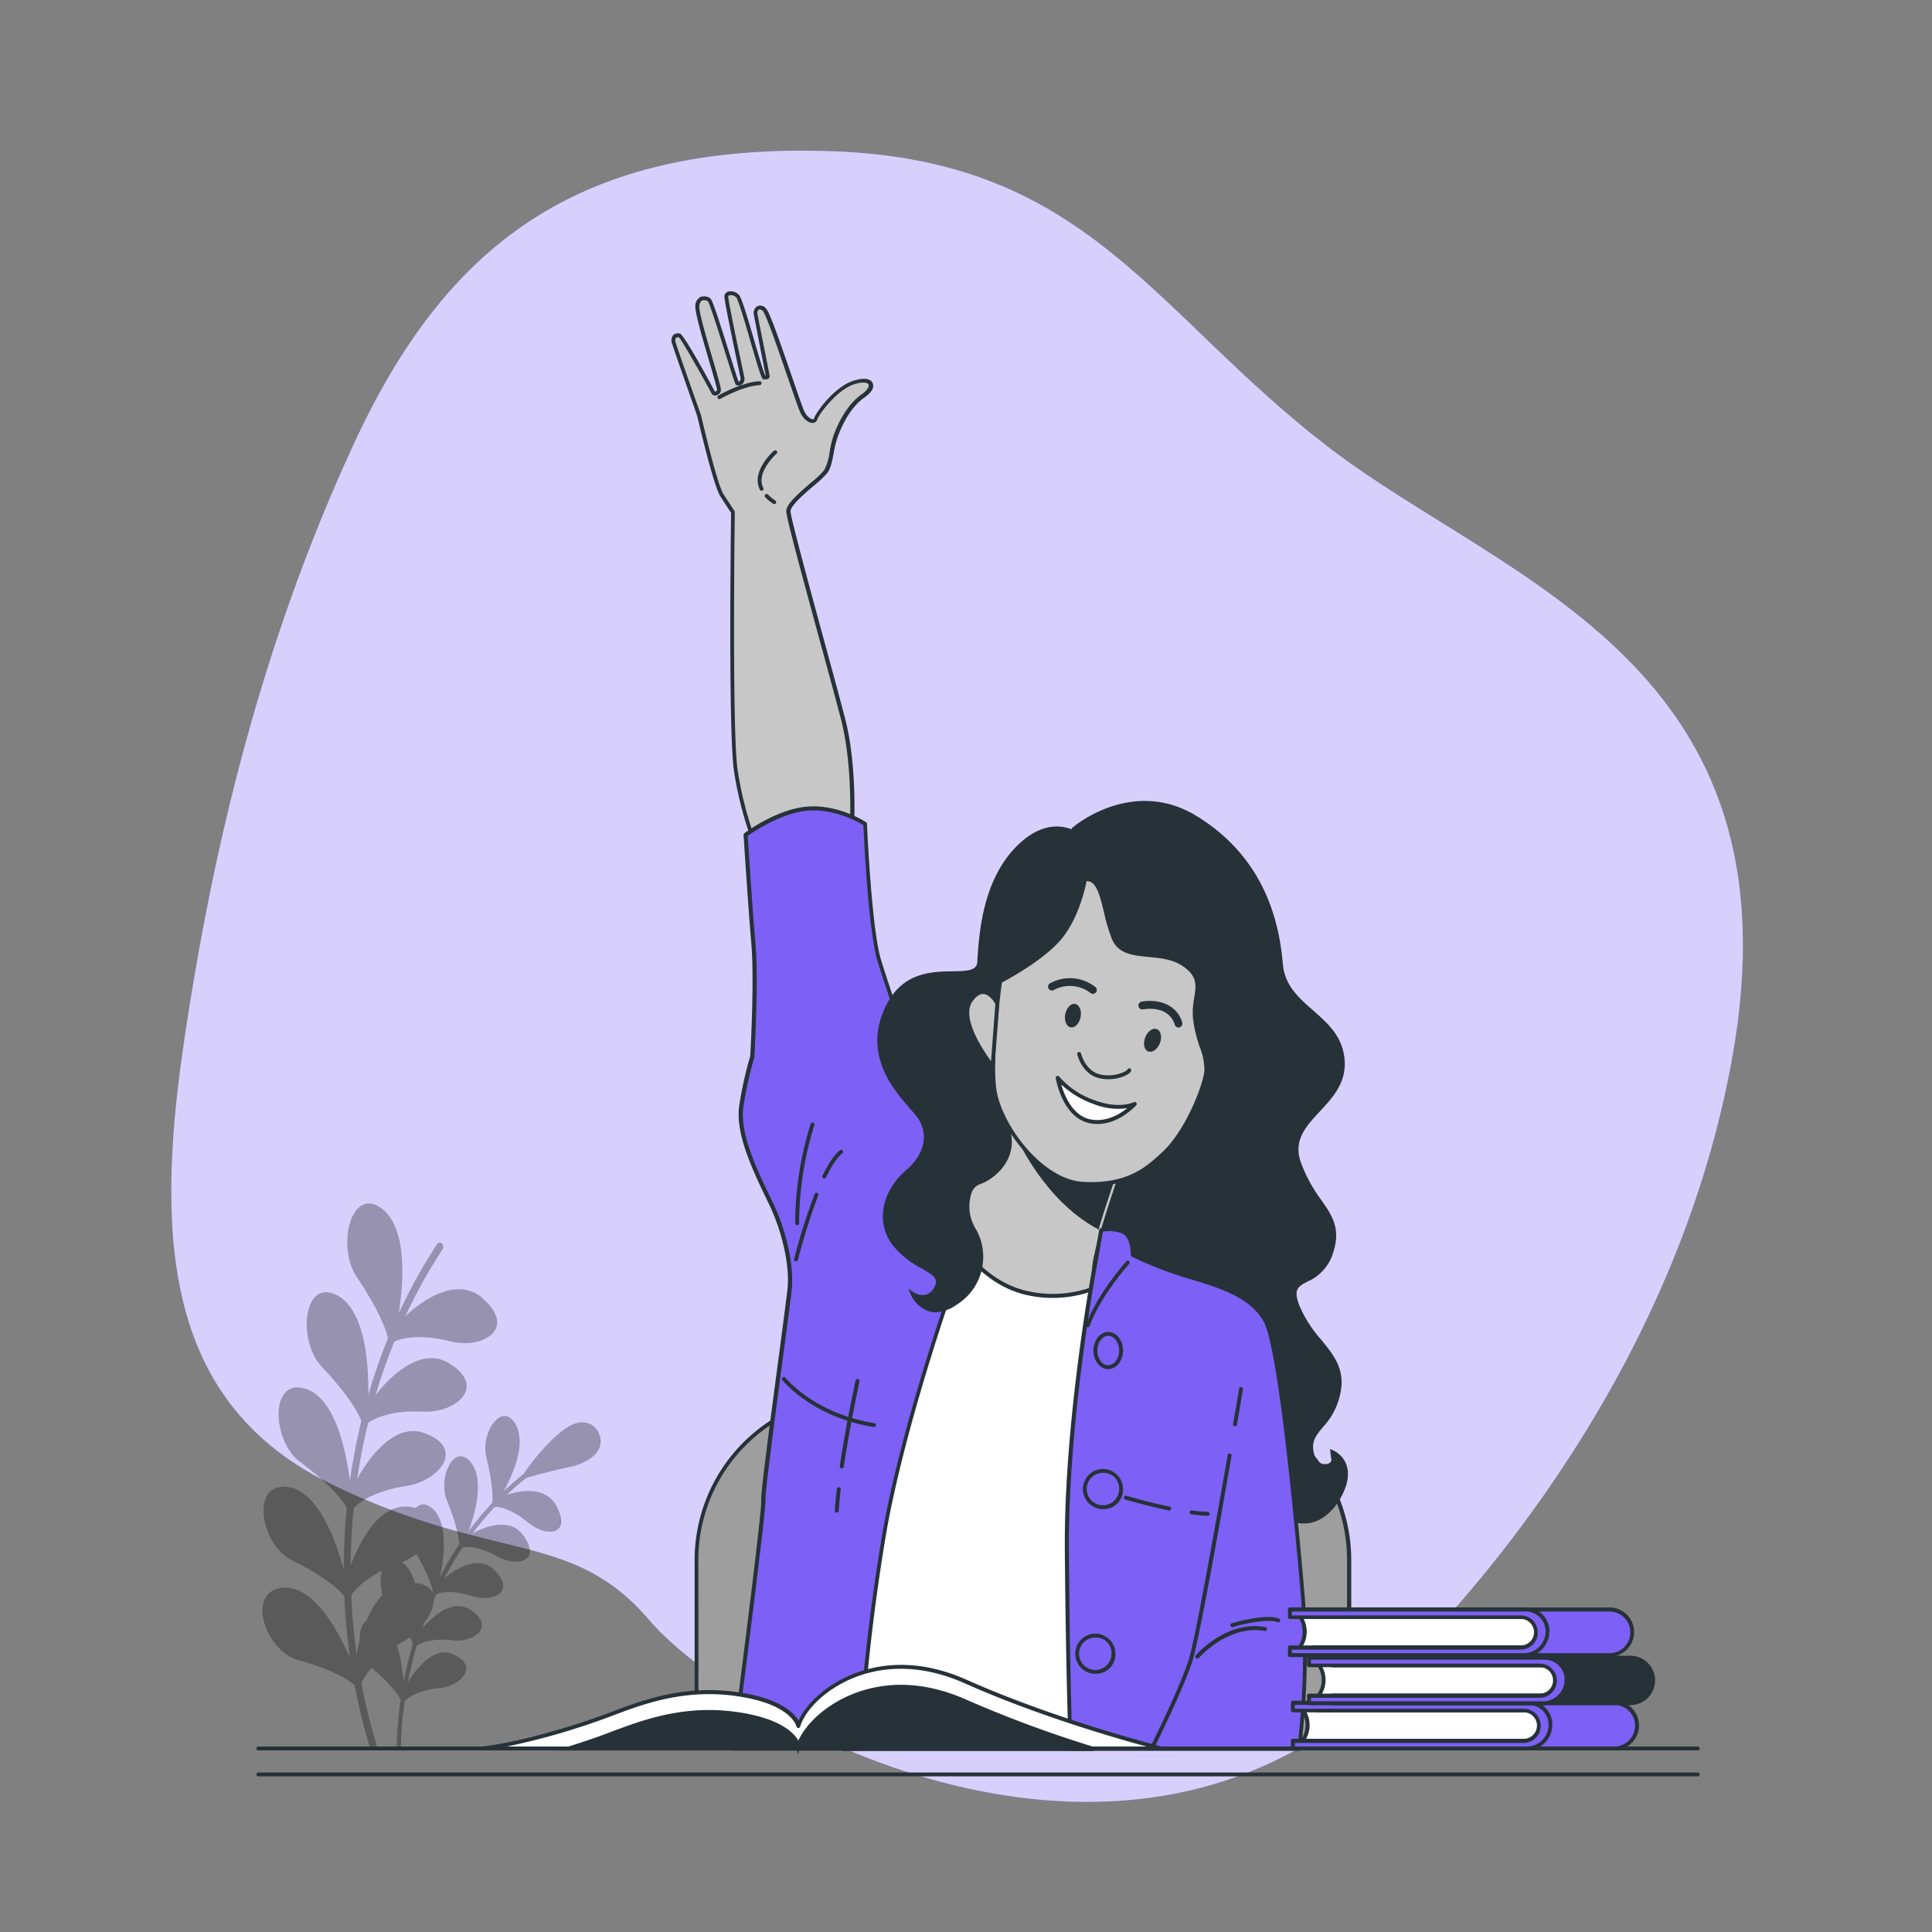 <svg xmlns="http://www.w3.org/2000/svg" viewBox="0 0 500 500"><rect x="0" y="0" width="500" height="500" fill="#808080" stroke="none"/><g id="freepik--background-simple--inject-2"><path d="M349,444s80.18-66.18,99.14-169.36S389.44,150.73,343.89,115.79,281.6,41.52,215.58,39.14s-100.18,24.21-124,75.71-36.62,104.37-44.14,156-3.85,92.82,38.51,113.35,62,11.51,82.16,35.17S280,496.54,349,444Z" style="fill:#7D60F5"></path><path d="M349,444s80.18-66.18,99.14-169.36S389.44,150.73,343.89,115.79,281.6,41.52,215.58,39.14s-100.18,24.21-124,75.71-36.62,104.37-44.14,156-3.85,92.82,38.51,113.35,62,11.51,82.16,35.17S280,496.54,349,444Z" style="fill:#fff;opacity:0.7"></path></g><g id="freepik--Plant--inject-2"><g style="opacity:0.3"><path d="M140.79,378.42a.53.53,0,0,0-.79-.26c-22.27,15-36.57,43.31-37.33,73.79a.87.87,0,0,0,0,.28h1.07a.64.64,0,0,0,0-.24c.75-30,14.82-57.83,36.73-72.62A.77.77,0,0,0,140.79,378.42Z"></path><path d="M117.56,428.25c-6.56-3.36-12.8,8.2-12.59,8.46-.29,1.42-.56,2.85-.79,4.3.85-1.69,4.5-3.75,9.87-4.17C119.36,436.19,123.91,431.17,117.56,428.25Z"></path><path d="M98.25,419.61c-6.54-3-6.53,8.49-1.83,12.21,4.5,3.84,7.27,7.27,7.66,9.17.15-1.47.33-2.92.54-4.37C104.35,436.67,104.35,422.74,98.25,419.61Z"></path><path d="M122.11,416.85c-6-4.6-13.73,5.41-13.56,5.69-.49,1.32-1,2.65-1.38,4,1.07-1.46,5-2.71,10.3-2C122.79,425,128,421,122.11,416.85Z"></path><path d="M104.29,404.47c-6-4.27-7.6,7-3.49,11.56,3.91,4.65,6.15,8.56,6.28,10.48.35-1.39.73-2.77,1.14-4.13C107.94,422.39,109.87,408.79,104.29,404.47Z"></path><path d="M128.17,406.57c-5.27-5.73-14.27,2.56-14.14,2.86-.66,1.19-1.3,2.41-1.91,3.65,1.25-1.21,5.25-1.65,10.41.1C127.71,414.71,133.36,411.83,128.17,406.57Z"></path><path d="M112.35,390.81c-5.34-5.41-8.46,5.35-5,10.67,3.2,5.36,4.88,9.64,4.73,11.54.54-1.29,1.1-2.56,1.69-3.81C113.45,409.18,117.23,396.19,112.35,390.81Z"></path><path d="M135.61,397.62c-4.4-6.69-14.45-.29-14.37,0-.81,1.05-1.61,2.12-2.38,3.21,1.4-.93,5.4-.57,10.24,2.19C134,405.58,140,403.85,135.61,397.62Z"></path><path d="M122.22,378.93c-4.51-6.4-9.12,3.61-6.49,9.54,2.4,5.91,3.45,10.47,3,12.31.71-1.16,1.44-2.3,2.2-3.42C120.7,397.28,126.27,385.21,122.22,378.93Z"></path><path d="M144.27,390.24c-3.4-7.49-14.29-3.13-14.24-2.81-.95.88-1.89,1.78-2.81,2.71,1.51-.65,5.41.49,9.81,4.18C141.49,397.79,147.68,397.25,144.27,390.24Z"></path><path d="M133.72,369.12c-3.54-7.21-9.57,1.79-7.82,8.16,1.53,6.32,1.91,11,1.25,12.77.86-1,1.75-2,2.66-2.94C129.54,387,136.81,376.13,133.72,369.12Z"></path><path d="M135.54,382.22c-.18-.05,6.48-9.62,11.64-12.57,5-3.06,8.1.67,7.87,3.58s-3.74,4.9-6.94,5.78A117.82,117.82,0,0,0,135.54,382.22Z"></path><path d="M135.5,382.68h-.05a.46.46,0,0,1-.3-.41v0a.38.38,0,0,1,.12-.34c1-2,7.31-10.11,11.74-12.64,2.46-1.52,4.86-1.59,6.59-.2a5.06,5.06,0,0,1,1.84,4.23c-.26,4-5.61,5.74-7.24,6.19-3.15.55-11.65,2.78-12.43,3.13A.34.34,0,0,1,135.5,382.68ZM151.23,369a5.87,5.87,0,0,0-3.87,1.07c-4.07,2.32-9,8.74-10.8,11.29.79-.24,2-.56,4-1.07,2.5-.64,5.79-1.44,7.52-1.74,3.07-.85,6.44-2.7,6.62-5.36a4.09,4.09,0,0,0-1.51-3.38A3.73,3.73,0,0,0,151.23,369Z"></path><path d="M97.65,452.23c-13.39-43.27-7-92.56,16.89-128.91a1.21,1.21,0,0,0-.16-1.51.81.81,0,0,0-1.27.18C89,358.72,82.42,408.44,95.73,452.23Z"></path><path d="M105.85,409.62c-11.08-.18-14.27,20.78-13.85,21q.44,3.36,1,6.71c.38-3,4.59-8.54,12.08-12.93C112.38,419.73,116.41,409.33,105.85,409.62Z"></path><path d="M73.87,410.85c-10.87.29-5.14,16.78,3.45,18.8,8.36,2.32,14,5.3,15.54,7.74q-.78-3.31-1.39-6.64C91.1,431,84.17,411,73.87,410.85Z"></path><path d="M106.71,390.07c-10.89-2.37-17,17.43-16.62,17.72q-.06,3.34,0,6.71c.8-2.83,5.74-7.37,13.75-10.15C111.72,401.26,117.16,391.9,106.71,390.07Z"></path><path d="M75,384.89c-10.75-1.88-7.42,15.37.75,19,7.91,3.92,13.07,7.94,14.2,10.6q-.28-3.36-.42-6.72C89.15,408,85.15,387.15,75,384.89Z"></path><path d="M110.29,371.06c-10.4-4.49-19.19,13.74-18.86,14.07q-.53,3.27-.92,6.58c1.2-2.62,6.7-6.07,15-7.19C113.67,383.06,120.34,375,110.29,371.06Z"></path><path d="M79.77,359.63c-10.34-4-9.47,13.64-1.93,18.85,7.25,5.42,11.78,10.38,12.51,13.21q.2-3.35.54-6.66C90.48,385.18,89.44,363.89,79.77,359.63Z"></path><path d="M116.5,353c-9.64-6.49-20.86,9.77-20.58,10.15q-1,3.12-1.83,6.29c1.54-2.33,7.46-4.63,15.78-4.09C118.13,365.54,125.85,358.84,116.5,353Z"></path><path d="M88,335.64c-9.63-6-11.26,11.61-4.56,18.24,6.39,6.79,10.16,12.58,10.49,15.5q.66-3.24,1.46-6.44C95,363,96.94,341.79,88,335.64Z"></path><path d="M125.24,336.3c-8.59-8.34-22,5.59-21.8,6-.94,1.93-1.83,3.88-2.69,5.86,1.85-2,8-3.1,16.15-.93C125,349.08,133.62,343.94,125.24,336.3Z"></path><path d="M99.63,313.46c-8.66-7.84-12.84,9.31-7.16,17.21,5.33,8,8.23,14.47,8.14,17.42Q101.72,345,103,342C102.51,342,107.53,321.33,99.63,313.46Z"></path></g></g><g id="freepik--Seat--inject-2"><path d="M222.73,361.26h83.93a42.46,42.46,0,0,1,42.46,42.46v48.77a0,0,0,0,1,0,0H180.27a0,0,0,0,1,0,0V403.72A42.46,42.46,0,0,1,222.73,361.26Z" style="fill:#9e9e9e"></path><path d="M349.12,453H180.27a.51.51,0,0,1-.5-.5V403.72a43,43,0,0,1,43-43h83.93a43,43,0,0,1,43,43v48.77A.5.5,0,0,1,349.12,453Zm-168.35-1H348.62V403.72a42,42,0,0,0-42-42H222.73a42,42,0,0,0-42,42Z" style="fill:#263238"></path></g><g id="freepik--Character--inject-2"><path d="M277.82,214.64s15-13.3,31.78-3,20.94,25.87,21.92,37.69,15.28,13.31,16,25.13-15.28,15-11.34,26.36,11.58,13.31,8.38,23.16-12.32,5.17-8.62,14.29,12.07,12.32,10.59,21.43-7.88,9.86-7.14,15.52,5.91,4.44,5.66,2.46l-.24-2s6.65,2.71,1.72,11.58-14,8.38-17-.24-2-32.52-11.82-39.17-30.3-9.12-36.46-18.23,3-27.35,3-27.35,9.12-35.72,5.42-46.56-11.33-24.64-12.32-30.55A25,25,0,0,1,277.82,214.64Z" style="fill:#263238"></path><path d="M337.53,394.27l-.7,0c-3.46-.31-6.36-2.92-7.75-7-.94-2.74-1.47-6.85-2.09-11.62-1.31-10.18-2.95-22.85-9.54-27.3-3.93-2.65-9.49-4.6-15.37-6.67-8.59-3-17.46-6.12-21.23-11.69-6.15-9.11,2.27-26.53,2.9-27.8.39-1.54,9-35.84,5.42-46.23-1.68-4.93-4.14-10.38-6.51-15.64-2.84-6.28-5.28-11.71-5.83-15a25.32,25.32,0,0,1,.51-10.82l0-.13.11-.1c.15-.13,15.5-13.43,32.37-3,13.28,8.2,20.74,21,22.16,38.07.47,5.69,4.07,8.84,7.88,12.18s7.75,6.81,8.14,13c.36,5.82-3.11,9.55-6.46,13.15-3.54,3.81-6.88,7.4-4.9,13.08a38.27,38.27,0,0,0,5.29,9.78c2.87,4.13,5.13,7.39,3.08,13.69a11.82,11.82,0,0,1-6.61,7.44c-2.48,1.3-3.84,2-2,6.51a32.88,32.88,0,0,0,5.57,8.6c3.08,3.78,6,7.35,5.05,13.1a18.06,18.06,0,0,1-4.65,9.47c-1.64,2-2.82,3.37-2.49,5.91.39,3,2.05,3.82,3.35,3.66.79-.1,1.39-.58,1.33-1.07l-.36-2.82.79.32a6.62,6.62,0,0,1,3.47,3.78c.83,2.37.33,5.22-1.49,8.51C344.63,391.82,341.14,394.27,337.53,394.27ZM278.26,214.92a24.93,24.93,0,0,0-.44,10.23c.52,3.14,3.06,8.78,5.75,14.74,2.38,5.28,4.85,10.75,6.55,15.73,3.7,10.85-5,45.38-5.41,46.84l0,.1c-.09.18-8.91,18.08-3,26.85,3.58,5.29,12.3,8.35,20.73,11.31,5.94,2.09,11.56,4.06,15.6,6.78,7,4.71,8.64,17.62,10,28,.6,4.71,1.13,8.79,2,11.42,1.29,3.75,3.8,6.05,6.9,6.33,3.44.31,6.88-2,9.19-6.16,1.68-3,2.16-5.59,1.43-7.67a5.63,5.63,0,0,0-2.09-2.73l.12,1c.13,1.07-.81,2-2.19,2.19-1.9.24-4-1.06-4.47-4.52-.39-3,1-4.69,2.71-6.68a17,17,0,0,0,4.44-9c.86-5.31-1.79-8.56-4.85-12.31a34.48,34.48,0,0,1-5.72-8.85c-2.15-5.33-.11-6.41,2.48-7.78,2.1-1.11,4.72-2.5,6.13-6.85,1.9-5.83-.13-8.77-3-12.82a39.26,39.26,0,0,1-5.42-10c-2.17-6.25,1.53-10.23,5.11-14.09,3.21-3.45,6.53-7,6.2-12.41-.36-5.73-4-8.9-7.8-12.26s-7.71-6.77-8.22-12.85c-1.41-17-8.5-29.17-21.69-37.31C293.83,202.53,279.62,213.78,278.26,214.92Z" style="fill:#263238"></path><path d="M290.38,303.08s-6.4,18.23-7.14,24.14-.74,20.94.49,34-1,91.4-1,91.4H218.2s3.45-32.28,8.62-74.4,18.23-70,24.64-78.84,9.11-13.55,9.11-13.55Z" style="fill:#c7c7c7"></path><path d="M282.74,453.12H218.2a.48.48,0,0,1-.37-.17.52.52,0,0,1-.13-.39c0-.32,3.51-32.76,8.63-74.4,5.24-42.73,18.46-70.4,24.72-79.07s9.06-13.46,9.09-13.51a.5.5,0,0,1,.68-.18l29.81,17.25a.5.5,0,0,1,.22.6c-.06.18-6.39,18.24-7.12,24s-.72,21,.5,33.88-1,90.68-1,91.46A.49.49,0,0,1,282.74,453.12Zm-64-1h63.5c.18-6.65,2.14-78.51,1-90.85-1.22-13-1.24-28.11-.49-34.11.69-5.49,6.07-21.1,7-23.85l-29-16.8c-.82,1.36-3.62,5.87-8.89,13.17-6.2,8.59-19.32,36.08-24.54,78.6C222.57,416.94,219.24,447.66,218.76,452.12Z" style="fill:#263238"></path><path d="M263.93,294.9s6.71,15.26,20.11,22.57c2.12-7.17,5-15.3,5-15.3l-24.72-14.3Z" style="fill:#263238"></path><path d="M284.35,318.2l-.55-.29c-13.39-7.31-20.26-22.66-20.32-22.81l-.05-.11.42-8,25.78,14.91-.14.4c0,.08-2.88,8.2-5,15.27Zm-19.91-23.4c.62,1.34,7.14,15,19.3,21.93,1.81-6.05,4.09-12.68,4.67-14.33l-23.65-13.69Z" style="fill:#263238"></path><path d="M264.76,334.37c-12.7-3.49-19.27-16.34-21.12-20.56-6.21,14-13.32,35.91-16.82,64.41-5.17,42.12-8.62,74.4-8.62,74.4h64.54s2.22-78.34,1-91.4a237.64,237.64,0,0,1-.91-27.69A30.64,30.64,0,0,1,264.76,334.37Z" style="fill:#fff"></path><path d="M282.74,453.12H218.2a.48.48,0,0,1-.37-.17.52.52,0,0,1-.13-.39c0-.32,3.51-32.76,8.63-74.4,3.93-32,12.25-54.2,16.85-64.56a.51.51,0,0,1,.46-.29h0a.49.49,0,0,1,.46.3c1.7,3.88,8.23,16.83,20.79,20.27a29.77,29.77,0,0,0,17.77-.82.51.51,0,0,1,.46.07.52.52,0,0,1,.2.42,235.66,235.66,0,0,0,.91,27.62c1.22,12.94-1,90.68-1,91.46A.49.49,0,0,1,282.74,453.12Zm-64-1h63.5c.18-6.65,2.14-78.51,1-90.85a240.24,240.24,0,0,1-.93-27,30.65,30.65,0,0,1-17.67.62h0c-12-3.3-18.68-15-21-19.82-4.66,10.7-12.54,32.36-16.33,63.25C222.57,416.94,219.24,447.66,218.76,452.12Z" style="fill:#263238"></path><path d="M220.49,213.78s.86-15.33-2.27-27.54S204,134.85,204,132.3s8.23-8.24,9.65-10.23,1.42-6,2.56-9.08,3.4-7.95,7.09-10.51,2.28-5.11-2.55-3.4-9.37,8.23-9.65,9.37-2.28.56-3.41-1.71-8.52-25.55-9.94-26.69-2.39,0-2.19,1.3,3.15,15.74,3.15,16-.31.31-.92.31-5.78-19.9-6.9-21-2.74-.91-2.94-.1,4,20.1,4.16,21.22-.92,1.73-1.32,1.42-6.5-21.12-7.31-21.62-2.64-1-3,1.42,5.89,21.12,5.59,22-1.32,1-1.53.51-8-14.62-8.63-14.72-2.13-.21-1.42,2.13,6.5,18.58,6.5,18.58,4.06,17.76,5.89,20.61,2.84,4.36,2.84,4.36-.76,56.51.73,66.71a91,91,0,0,0,4.67,18.27S210,211.13,220.49,213.78Z" style="fill:#c7c7c7"></path><path d="M195.1,218a.65.65,0,0,1-.19,0,.53.53,0,0,1-.27-.28,91.79,91.79,0,0,1-4.71-18.38c-1.45-10-.78-62.71-.73-66.63-.28-.42-1.24-1.88-2.76-4.24-1.85-2.89-5.79-20-6-20.77S174.7,91.43,174,89.11a2.36,2.36,0,0,1,.17-2.32,1.85,1.85,0,0,1,1.82-.45c1.05.18,9,14.89,9,15a1,1,0,0,0,.19,0,.68.68,0,0,0,.39-.45c0-.46-1.11-4.28-2.1-7.64-2.2-7.48-3.74-12.89-3.5-14.31a2.56,2.56,0,0,1,1.33-2.09,2.74,2.74,0,0,1,2.47.32c.52.33,1.44,3,4.93,14.06,1.05,3.33,2.13,6.78,2.46,7.57a1,1,0,0,0,.28-.19.79.79,0,0,0,.21-.72c-.05-.25-.29-1.42-.64-3.09-3.11-14.79-3.64-17.86-3.52-18.34a1.41,1.41,0,0,1,1-1,2.89,2.89,0,0,1,2.73.84c.64.64,2,5,4.06,12.12,1.09,3.68,2.31,7.82,2.75,8.75h.12c-.16-.87-.84-4.29-1.45-7.34C196,86,195.2,82.1,195.1,81.43a2,2,0,0,1,.83-2.15,1.85,1.85,0,0,1,2.16.38C199,80.35,201,86,205,97.6c1.49,4.35,2.78,8.11,3.19,8.92.72,1.45,1.78,2,2.26,2a.21.21,0,0,0,.21-.19c.33-1.31,5-8,10-9.72,2.57-.9,4.54-.73,5.14.46s-.26,2.54-2.13,3.84c-3.7,2.56-5.92,7.52-6.91,10.26a25.46,25.46,0,0,0-1,4.09c-.38,2-.73,3.87-1.62,5.11a26.59,26.59,0,0,1-3.48,3.29c-2.43,2.08-6.08,5.22-6.08,6.65s4.83,19.31,8.72,33.55c2.24,8.2,4.35,16,5.46,20.27,3.1,12.14,2.29,27.53,2.28,27.69a.48.48,0,0,1-.2.37.52.52,0,0,1-.42.09c-10.21-2.58-24.92,3.62-25.07,3.69A.71.71,0,0,1,195.1,218ZM175.44,87.29a.73.73,0,0,0-.53.16c-.08.1-.25.42,0,1.37.7,2.3,6.43,18.4,6.49,18.56s4.08,17.77,5.84,20.51,2.84,4.35,2.84,4.35a.6.6,0,0,1,.08.29c0,.56-.74,56.58.72,66.62a92.39,92.39,0,0,0,4.47,17.69c2.63-1.07,15.09-5.77,24.63-3.68.11-2.94.44-16.15-2.28-26.8-1.1-4.31-3.22-12.05-5.45-20.24-5.13-18.8-8.76-32.23-8.76-33.82,0-1.75,2.66-4.17,6.42-7.41a26.38,26.38,0,0,0,3.32-3.11,13,13,0,0,0,1.46-4.72,27.62,27.62,0,0,1,1-4.24c1-2.85,3.35-8,7.28-10.75,1.58-1.09,2-2.09,1.81-2.56s-1.47-.83-3.92,0c-4.55,1.6-9.07,8-9.33,9a1.19,1.19,0,0,1-1.07.93c-.92.1-2.33-.65-3.27-2.53-.43-.87-1.67-4.48-3.24-9-2.14-6.26-5.73-16.72-6.57-17.49-.41-.33-.78-.43-1-.29a1.13,1.13,0,0,0-.35,1.13c.1.65.89,4.57,1.65,8.37,1.27,6.34,1.51,7.57,1.51,7.74,0,.81-.82.81-1.42.81s-.66,0-3.45-9.47C193,84.05,191.1,77.64,190.56,77a1.89,1.89,0,0,0-1.75-.58.47.47,0,0,0-.35.25C188.41,77.6,191,90,192,94.6c.36,1.68.6,2.86.65,3.11a1.77,1.77,0,0,1-.8,1.86,1.18,1.18,0,0,1-1.31.05c-.25-.18-.37-.46-2.77-8.09-1.62-5.14-4.06-12.91-4.58-13.57a1.81,1.81,0,0,0-1.46-.2c-.38.17-.63.62-.75,1.34-.22,1.31,1.91,8.57,3.47,13.87,1.93,6.55,2.24,7.79,2.09,8.24a1.63,1.63,0,0,1-1.44,1.15,1,1,0,0,1-1-.62c-.33-.76-7.3-13.25-8.37-14.43Z" style="fill:#263238"></path><path d="M197.1,127a.49.49,0,0,1-.45-.29,5.41,5.41,0,0,1-.56-2.7c.22-3.77,4-7.21,4.2-7.35a.5.5,0,1,1,.67.75s-3.68,3.3-3.87,6.66a4.39,4.39,0,0,0,.46,2.21.5.5,0,0,1-.24.67A.54.54,0,0,1,197.1,127Z" style="fill:#263238"></path><path d="M200.41,130.47a.47.47,0,0,1-.25-.07,10.35,10.35,0,0,1-2.1-1.7.5.5,0,0,1,0-.71.49.49,0,0,1,.7,0,10.13,10.13,0,0,0,1.88,1.53.5.5,0,0,1-.25.93Z" style="fill:#263238"></path><path d="M186.18,103.28a.52.52,0,0,1-.44-.25.5.5,0,0,1,.19-.68c.25-.15,6.11-3.47,10.63-3.68a.5.5,0,0,1,.53.47.51.51,0,0,1-.48.53c-4.29.2-10.12,3.51-10.18,3.54A.47.47,0,0,1,186.18,103.28Z" style="fill:#263238"></path><path d="M246.9,331.61S234.12,367.38,229,396.06a515.91,515.91,0,0,0-6.53,56.5H189.83s7.95-61.33,7.67-64.17,6.24-49.12,6.81-54.79-1.13-14.48-4.83-22.15-8.8-17.89-7.66-25.27a94,94,0,0,1,2.84-12.78s1.13-19.3.28-29.24-2-28.11-2-28.11,8.24-6.24,16.19-6.81,14.76,4,14.76,4,1.14,27.26,3.69,35.49,7.67,23,7.67,23,9.65,15.62,10.5,27.26-3.12,18.17-2.27,22.71A49.31,49.31,0,0,0,246.9,331.61Z" style="fill:#7D60F5"></path><path d="M222.48,453.06H189.83a.5.5,0,0,1-.49-.57c2.74-21.19,7.88-61.85,7.66-64.05-.18-1.76,2-18.13,4.59-37.72,1.09-8.16,2-15.2,2.22-17.17.6-5.93-1.33-14.72-4.78-21.88l-.41-.86c-3.75-7.77-8.41-17.44-7.3-24.71a98.66,98.66,0,0,1,2.84-12.79c.07-1.2,1.1-19.59.28-29.11-.84-9.83-2-27.93-2-28.12a.49.49,0,0,1,.19-.43c.34-.25,8.45-6.34,16.45-6.91s14.8,3.87,15.08,4.06a.51.51,0,0,1,.22.39c0,.27,1.16,27.29,3.67,35.37,2.45,7.88,7.31,21.95,7.64,22.93.7,1.13,9.72,16,10.55,27.43a50.32,50.32,0,0,1-1.5,15.77c-.62,2.83-1.12,5.06-.78,6.89a49.47,49.47,0,0,0,3.37,9.81.53.53,0,0,1,0,.39c-.13.35-12.82,36.06-17.87,64.37A523,523,0,0,0,223,452.58.5.5,0,0,1,222.48,453.06Zm-32.08-1H222A521.59,521.59,0,0,1,228.52,396c4.87-27.3,16.82-61.45,17.84-64.34a48.58,48.58,0,0,1-3.36-9.87c-.38-2,.14-4.34.79-7.28A49.74,49.74,0,0,0,245.26,299c-.83-11.38-10.33-26.87-10.43-27a.3.3,0,0,1,0-.1c-.06-.14-5.15-14.86-7.68-23-2.44-7.86-3.57-32.37-3.7-35.35-1.2-.74-7.32-4.25-14.24-3.76s-14.36,5.59-15.7,6.55c.15,2.31,1.18,18.67,2,27.83.85,9.86-.27,29.12-.28,29.31a.42.42,0,0,1,0,.12,98,98,0,0,0-2.82,12.71c-1.07,6.95,3.52,16.47,7.21,24.11l.42.86c3.52,7.32,5.48,16.33,4.87,22.42-.2,2-1.14,9-2.23,17.2-2,15.07-4.76,35.7-4.59,37.49C198.27,391.09,191.25,445.5,190.4,452.06Z" style="fill:#263238"></path><path d="M213.32,305a.59.59,0,0,1-.22-.05.5.5,0,0,1-.23-.67c1.55-3.2,3-5.4,4.47-6.55a.5.5,0,1,1,.63.77c-1.3,1.06-2.71,3.15-4.2,6.22A.49.49,0,0,1,213.32,305Z" style="fill:#263238"></path><path d="M206,326.43h-.12a.51.51,0,0,1-.36-.61A156.55,156.55,0,0,1,210.84,309a.51.51,0,0,1,.65-.28.5.5,0,0,1,.28.65,153.79,153.79,0,0,0-5.27,16.72A.5.5,0,0,1,206,326.43Z" style="fill:#263238"></path><path d="M206.3,317.06a.5.5,0,0,1-.5-.5,87.28,87.28,0,0,1,4-25.72.5.5,0,0,1,.95.33,86.12,86.12,0,0,0-3.95,25.39A.5.5,0,0,1,206.3,317.06Z" style="fill:#263238"></path><path d="M226.17,369.3h-.08c-15.9-2.56-23.52-12-23.59-12.11a.51.51,0,0,1,.08-.71.5.5,0,0,1,.7.09c.08.09,7.47,9.25,23,11.74a.5.5,0,0,1,.42.57A.5.5,0,0,1,226.17,369.3Z" style="fill:#263238"></path><path d="M216.52,391.45h0a.5.5,0,0,1-.47-.54c.11-1.65.29-3.52.53-5.56a.5.5,0,1,1,1,.11c-.24,2-.41,3.88-.52,5.52A.5.5,0,0,1,216.52,391.45Z" style="fill:#263238"></path><path d="M217.84,380h-.08a.51.51,0,0,1-.42-.57c1.62-10.87,4.06-22,4.09-22.13a.5.5,0,0,1,1,.21c0,.11-2.45,11.24-4.07,22.07A.49.49,0,0,1,217.84,380Z" style="fill:#263238"></path><path d="M279.79,216.61s-6.9-6.41-16,2.46-9.86,22.91-10.35,29.81S237.17,246.42,230,260s2.95,23.15,7.14,28.08,2.71,10.84-2.46,15.28-8.13,12.31-3.21,18.72,13.06,6.65,10.84,11.08-6.16,1.73-6.16,1.73,3.21,7.64,11.09,2.46,7.88-14.29,4.93-19-2-11.33,1.23-12.31,8.87-5.42,7.88-12.08-4.43-18.47-1-24.88,4.43-15,4.43-15,10.59-3.7,13.06-6.66a30.55,30.55,0,0,0,4.19-7.88S290.14,227.94,279.79,216.61Z" style="fill:#263238"></path><path d="M242.16,339.62a6.35,6.35,0,0,1-1.84-.27,8.07,8.07,0,0,1-4.6-4.3l-.65-1.55,1.4.95a4.3,4.3,0,0,0,3.11.63,3.75,3.75,0,0,0,2.32-2.17c1-2-.34-2.86-3.44-4.67a23.42,23.42,0,0,1-7.35-5.89c-5.06-6.56-2.18-14.73,3.27-19.4,5.28-4.53,6.2-10.11,2.41-14.57-.33-.4-.7-.82-1.1-1.27-4.49-5.1-12.84-14.6-6.11-27.38,4.3-8.15,11.63-8.27,17-8.36,4.07-.07,6.2-.21,6.37-2.52l0-.61c.51-7.26,1.46-20.78,10.46-29.53,9.35-9.09,16.63-2.53,16.7-2.47l0,0c10.11,11.07,2.92,22.54,2.3,23.48a30.58,30.58,0,0,1-4.26,8c-2.32,2.79-11.21,6.07-13,6.7-.21,1.63-1.33,9.09-4.45,14.9-2.68,5-1.07,13.31.22,20,.32,1.66.62,3.22.82,4.56,1.07,7.22-5.21,11.69-8.23,12.62a3.67,3.67,0,0,0-2.13,2.42,11.08,11.08,0,0,0,1.17,9.16,14.57,14.57,0,0,1-5.08,19.65A10,10,0,0,1,242.16,339.62ZM237.42,336a6.37,6.37,0,0,0,3.2,2.43c1.86.56,4,.06,6.38-1.49,7.53-5,7.61-13.8,4.77-18.29a12,12,0,0,1-1.26-10,4.62,4.62,0,0,1,2.77-3c2.77-.85,8.51-4.94,7.54-11.52-.2-1.33-.5-2.88-.81-4.52-1.32-6.86-3-15.4-.12-20.67,3.36-6.25,4.36-14.77,4.37-14.85l0-.31.3-.11c.1,0,10.49-3.68,12.83-6.5a29.91,29.91,0,0,0,4.1-7.72l.07-.13A17.76,17.76,0,0,0,279.43,217c-.42-.38-6.77-5.83-15.31,2.47-8.71,8.48-9.65,21.75-10.15,28.88l0,.61c-.24,3.33-3.54,3.39-7.35,3.45-5.39.09-12.09.2-16.11,7.83-6.42,12.16,1.34,21,6,26.25l1.11,1.28c4.13,4.85,3.14,11.13-2.52,16-5.09,4.36-7.8,12-3.13,18a22.7,22.7,0,0,0,7.06,5.63c2.84,1.66,5.28,3.09,3.83,6a4.68,4.68,0,0,1-3,2.69A4.47,4.47,0,0,1,237.42,336Z" style="fill:#263238"></path><path d="M280.77,227.57s-1.48,8.9-6.23,14.83S258.83,254,258.83,254s-2.67,19-1.49,27.88,11.72,23.93,23,24.52,16.06-3.4,20.9-7.92c6-5.55,10.68-17.49,11-21.35s-2.37-7.71-3-13.64,3.26-9.78-3-13.93-15.42-.3-18.09-6.82S285.51,226.68,280.77,227.57Z" style="fill:#c7c7c7"></path><path d="M282.53,306.92c-.72,0-1.45,0-2.22-.06-11.19-.58-22.2-15.52-23.46-25-1.18-8.86,1.37-27.23,1.48-28a.47.47,0,0,1,.27-.37c.11-.06,10.93-5.66,15.55-11.43s6.11-14.51,6.13-14.6a.49.49,0,0,1,.4-.41c3.71-.69,4.82,3.92,6,8.8a46.85,46.85,0,0,0,2,6.63c1.4,3.44,4.81,3.76,8.75,4.13,3,.29,6.37.61,9.15,2.46,4.5,3,4,5.91,3.5,9.29a19.31,19.31,0,0,0-.32,5,33.79,33.79,0,0,0,1.72,7.24c.76,2.36,1.41,4.39,1.25,6.49-.32,4.17-5.24,16.19-11.13,21.68C296.66,303.39,292.06,306.92,282.53,306.92Zm-23.24-52.63c-.31,2.28-2.54,19.31-1.45,27.48,1.22,9.11,11.79,23.53,22.52,24.1,11.51.59,16.31-3.86,20.53-7.79,6.06-5.65,10.54-17.53,10.81-21a16.48,16.48,0,0,0-1.2-6.1,34.31,34.31,0,0,1-1.76-7.45,20,20,0,0,1,.32-5.26c.52-3.29.9-5.66-3.07-8.31-2.57-1.71-5.68-2-8.68-2.29-4.09-.39-7.95-.75-9.59-4.75a49.1,49.1,0,0,1-2-6.77c-1.07-4.41-2-8.25-4.52-8.1-.34,1.77-2,9.34-6.27,14.69C270.5,248.25,260.94,253.42,259.29,254.29Z" style="fill:#263238"></path><path d="M279.65,263.23c-.33,1.67-1.48,2.85-2.58,2.64s-1.71-1.75-1.38-3.42,1.48-2.85,2.57-2.63S280,261.56,279.65,263.23Z" style="fill:#263238"></path><path d="M300.2,269.92c-.59,1.59-1.91,2.58-3,2.2s-1.42-2-.84-3.59,1.91-2.59,3-2.2S300.78,268.32,300.2,269.92Z" style="fill:#263238"></path><path d="M286.86,279.3a10,10,0,0,1-2.6-.33c-4.28-1.13-5.42-5.91-5.46-6.11a.5.5,0,0,1,.37-.6.5.5,0,0,1,.6.38s1.05,4.39,4.75,5.37,7-.75,7.28-1.2a.48.48,0,0,1,.62-.3.52.52,0,0,1,.31.65C292.45,278,289.92,279.3,286.86,279.3Z" style="fill:#263238"></path><path d="M273.72,278.94a21.73,21.73,0,0,0,9.46,6.31c6.71,2.45,10.49.44,10.49.44s-5.38,6.05-11.92,4.42S273.72,278.94,273.72,278.94Z" style="fill:#fff"></path><path d="M284.06,290.89a9.85,9.85,0,0,1-2.43-.3c-6.71-1.68-8.33-11.17-8.4-11.57a.5.5,0,0,1,.89-.39,21.55,21.55,0,0,0,9.23,6.15c6.38,2.33,10,.49,10.08.47a.51.51,0,0,1,.63.14.5.5,0,0,1,0,.64C293.84,286.25,289.64,290.89,284.06,290.89Zm-9.41-10.22c.8,2.77,2.84,7.85,7.23,8.95,4.15,1,7.86-1.23,9.86-2.83a16.84,16.84,0,0,1-8.73-1.08A24.14,24.14,0,0,1,274.65,280.67Z" style="fill:#263238"></path><path d="M282.84,257.21a1,1,0,0,1-.59-.19,8.7,8.7,0,0,0-9.52-.81,1,1,0,0,1-1.05-1.7,10.67,10.67,0,0,1,11.75.89,1,1,0,0,1-.59,1.81Z" style="fill:#263238"></path><path d="M305,265.93a1,1,0,0,1-.95-.7c-1.63-5.25-7.94-4.05-8.21-4a1,1,0,1,1-.39-2c2.88-.57,8.78-.19,10.51,5.36a1,1,0,0,1-.66,1.26A1,1,0,0,1,305,265.93Z" style="fill:#263238"></path><path d="M258.11,259.72s-3.2-6.16-6.9-.74,5.67,17,5.67,17Z" style="fill:#c7c7c7"></path><path d="M256.88,276.48a.51.51,0,0,1-.39-.19c-.39-.48-9.55-11.93-5.69-17.59,1.16-1.7,2.41-2.53,3.76-2.44,2.36.14,3.93,3.1,4,3.23a.51.51,0,0,1,.06.27L257.38,276a.52.52,0,0,1-.35.44Zm-2.49-19.23c-.93,0-1.85.68-2.77,2-2.82,4.15,2.72,12.46,4.86,15.37l1.12-14.8c-.29-.51-1.53-2.48-3.1-2.58Z" style="fill:#263238"></path><path d="M283,329.44s-7.14,38.68-6.9,71.69,1,51.49,1,51.49H336.2a197.74,197.74,0,0,0,1-39.42c-1.73-20.45-5.91-64.05-9.61-71.2s-13.3-9.6-20.69-11.82a98.06,98.06,0,0,1-13.8-5.42s.25-5.17-2.95-6.16a8.61,8.61,0,0,0-5.18-.25Z" style="fill:#7D60F5"></path><path d="M336.2,453.12H277.08a.5.5,0,0,1-.5-.48c0-.19-.74-18.87-1-51.51s6.81-71.27,6.91-71.78l2-11.08a.48.48,0,0,1,.32-.38,9,9,0,0,1,5.49.23c3.07.95,3.31,5.1,3.32,6.33A98.68,98.68,0,0,0,307,329.7l1.35.4c7.16,2.13,16.07,4.77,19.65,11.67,4,7.81,8.41,56.62,9.66,71.39a199.46,199.46,0,0,1-1,39.53A.51.51,0,0,1,336.2,453.12Zm-58.64-1h58.21a199.59,199.59,0,0,0,.92-38.88c-.88-10.48-5.5-63.16-9.55-71-3.38-6.52-12.06-9.1-19-11.17l-1.36-.4a100.05,100.05,0,0,1-13.87-5.45.51.51,0,0,1-.28-.47c0-.05.19-4.8-2.6-5.66a9,9,0,0,0-4.59-.33l-1.92,10.78h0c-.07.39-7.13,39-6.89,71.59C276.82,430.86,277.44,449,277.56,452.12ZM283,329.44h0Z" style="fill:#263238"></path><path d="M319.62,369.11h-.09a.51.51,0,0,1-.41-.58c1-5.54,1.56-9.12,1.56-9.12a.52.52,0,0,1,.58-.41.51.51,0,0,1,.41.58l-1.56,9.12A.49.49,0,0,1,319.62,369.11Z" style="fill:#263238"></path><path d="M298.26,452.62a.44.44,0,0,1-.22-.05.49.49,0,0,1-.22-.67c.07-.15,7.4-14.83,9.82-22.35,1.64-5.08,7-35.39,10.1-53a.48.48,0,0,1,.57-.4.49.49,0,0,1,.41.58C315,398.27,310.17,425,308.6,429.86c-2.45,7.58-9.81,22.34-9.89,22.49A.5.5,0,0,1,298.26,452.62Z" style="fill:#263238"></path><path d="M309.84,429.22a.49.49,0,0,1-.32-.12.52.52,0,0,1-.06-.71c.32-.37,8-9.07,18-7.31a.5.5,0,0,1-.17,1c-9.47-1.65-16.95,6.89-17,7A.52.52,0,0,1,309.84,429.22Z" style="fill:#263238"></path><path d="M319,421.09a.5.5,0,0,1-.15-1c.34-.1,8.33-2.49,12.13-1.23a.52.52,0,0,1,.32.64.5.5,0,0,1-.63.31c-3.5-1.16-11.45,1.21-11.53,1.24Z" style="fill:#263238"></path><path d="M286.81,354.33c-2.11,0-3.83-2.16-3.83-4.81s1.72-4.81,3.83-4.81,3.83,2.15,3.83,4.81S288.92,354.33,286.81,354.33Zm0-8.62c-1.56,0-2.83,1.71-2.83,3.81s1.27,3.81,2.83,3.81,2.83-1.71,2.83-3.81S288.37,345.71,286.81,345.71Z" style="fill:#263238"></path><path d="M285.82,390.54a5.19,5.19,0,1,1,4.82-5.18A5,5,0,0,1,285.82,390.54Zm0-9.36a4.2,4.2,0,1,0,3.82,4.18A4,4,0,0,0,285.82,381.18Z" style="fill:#263238"></path><path d="M283.85,433.16a5.19,5.19,0,1,1,4.81-5.18A5,5,0,0,1,283.85,433.16Zm0-9.36a4.2,4.2,0,1,0,3.81,4.18A4,4,0,0,0,283.85,423.8Z" style="fill:#263238"></path><path d="M312.55,392.27h0c-1.24,0-2.66-.17-4.23-.37a.5.5,0,0,1,.13-1,40.84,40.84,0,0,0,4.13.37.5.5,0,0,1,0,1Z" style="fill:#263238"></path><path d="M302.6,390.9h-.1c-5.9-1.22-11.22-2.82-11.28-2.83a.51.51,0,0,1-.33-.63.5.5,0,0,1,.62-.33c.05,0,5.34,1.61,11.19,2.81a.51.51,0,0,1,.39.59A.5.5,0,0,1,302.6,390.9Z" style="fill:#263238"></path><path d="M281.51,343.49l-.17,0a.5.5,0,0,1-.3-.64c3-8.13,10.38-16.34,10.45-16.43a.5.5,0,0,1,.74.68c-.07.08-7.36,8.15-10.25,16.09A.5.5,0,0,1,281.51,343.49Z" style="fill:#263238"></path></g><g id="freepik--books-2--inject-2"><path d="M336.94,442.19a6.91,6.91,0,0,1,0,8.58h61.5l1.82-4.68-2.34-4.16Z" style="fill:#fff"></path><path d="M398.44,451.27h-61.5a.5.5,0,0,1-.45-.27.51.51,0,0,1,0-.52,6.45,6.45,0,0,0,0-8,.49.49,0,0,1,.37-.82l61-.26h0a.52.52,0,0,1,.44.25l2.34,4.16a.5.5,0,0,1,0,.43L398.91,451A.49.49,0,0,1,398.44,451.27Zm-60.58-1H398.1l1.61-4.14-2.08-3.7-59.76.25A7.32,7.32,0,0,1,337.86,450.27Z" style="fill:#263238"></path><path d="M398.44,450.56v-7.85H340.69v-2h76.84a5.89,5.89,0,1,1,0,11.77H340.69v-2Z" style="fill:#7D60F5"></path><path d="M417.53,453H340.69a.5.5,0,0,1-.5-.5v-2a.5.5,0,0,1,.5-.5h57.25v-6.85H340.69a.51.51,0,0,1-.5-.5v-2a.5.5,0,0,1,.5-.5h76.84a6.39,6.39,0,1,1,0,12.77Zm-76.34-1h76.34a5.39,5.39,0,1,0,0-10.77H341.19v1h57.25a.5.5,0,0,1,.5.5v7.85a.5.5,0,0,1-.5.5H341.19Z" style="fill:#263238"></path><path d="M398.44,446.63h0a3.92,3.92,0,0,0-3.92-3.92H334.6v-2h61a5.65,5.65,0,0,1,5.64,5.64h0a6.12,6.12,0,0,1-6.13,6.13H334.6v-2h59.92A3.92,3.92,0,0,0,398.44,446.63Z" style="fill:#7D60F5"></path><path d="M395.14,453H334.6a.5.5,0,0,1-.5-.5v-2a.5.5,0,0,1,.5-.5h59.92a3.43,3.43,0,0,0,0-6.85H334.6a.5.5,0,0,1-.5-.5v-2a.5.5,0,0,1,.5-.5h61a6.15,6.15,0,0,1,6.14,6.14A6.63,6.63,0,0,1,395.14,453Zm-60-1h60a5.63,5.63,0,0,0,5.63-5.63,5.15,5.15,0,0,0-5.14-5.14H335.1v1h59.42a4.43,4.43,0,0,1,0,8.85H335.1Z" style="fill:#263238"></path><path d="M336.17,418a6.89,6.89,0,0,1,0,8.58h61.51l1.82-4.68-2.34-4.16Z" style="fill:#fff"></path><path d="M397.68,427.09H336.17a.5.5,0,0,1-.4-.79,6.47,6.47,0,0,0,0-8,.49.49,0,0,1,.37-.82l61-.26h0a.5.5,0,0,1,.44.25l2.34,4.16a.54.54,0,0,1,0,.43l-1.82,4.68A.51.51,0,0,1,397.68,427.09Zm-60.58-1h60.24L399,422l-2.08-3.7-59.76.25A7.32,7.32,0,0,1,337.1,426.09Z" style="fill:#263238"></path><path d="M397.68,426.38v-7.85H339.93v-2h76.84a5.89,5.89,0,0,1,0,11.77H339.93v-2Z" style="fill:#7D60F5"></path><path d="M416.77,428.84H339.93a.5.5,0,0,1-.5-.5v-2a.5.5,0,0,1,.5-.5h57.25V419H339.93a.5.5,0,0,1-.5-.5v-2a.5.5,0,0,1,.5-.5h76.84a6.39,6.39,0,0,1,0,12.77Zm-76.34-1h76.34a5.39,5.39,0,0,0,0-10.77H340.43v1h57.25a.5.5,0,0,1,.5.5v7.85a.5.5,0,0,1-.5.5H340.43Z" style="fill:#263238"></path><path d="M397.68,422.45h0a3.92,3.92,0,0,0-3.93-3.92H333.83v-2h61a5.64,5.64,0,0,1,5.65,5.64h0a6.12,6.12,0,0,1-6.13,6.13H333.83v-2h59.92A3.93,3.93,0,0,0,397.68,422.45Z" style="fill:#7D60F5"></path><path d="M394.38,428.84H333.83a.5.5,0,0,1-.5-.5v-2a.5.5,0,0,1,.5-.5h59.93a3.43,3.43,0,0,0,0-6.85H333.83a.51.51,0,0,1-.5-.5v-2a.5.5,0,0,1,.5-.5h61a6.15,6.15,0,0,1,6.15,6.14A6.63,6.63,0,0,1,394.38,428.84Zm-60.05-1h60.05a5.64,5.64,0,0,0,5.63-5.63,5.15,5.15,0,0,0-5.15-5.14H334.33v1h59.43a4.43,4.43,0,0,1,0,8.85H334.33Z" style="fill:#263238"></path><path d="M341.1,430.48a6.91,6.91,0,0,1,0,8.58h61.5l1.82-4.68-2.34-4.16Z" style="fill:#fff"></path><path d="M402.6,439.56H341.1a.5.5,0,0,1-.45-.27.51.51,0,0,1,0-.52,6.38,6.38,0,0,0,0-8,.5.5,0,0,1,.37-.83l61-.26h0a.52.52,0,0,1,.44.25l2.34,4.17a.51.51,0,0,1,0,.42l-1.82,4.69A.49.49,0,0,1,402.6,439.56Zm-60.58-1h60.24l1.61-4.14-2.08-3.7L342,431A7.31,7.31,0,0,1,342,438.56Z" style="fill:#263238"></path><path d="M402.6,438.85V431H344.85v-2h76.84a5.89,5.89,0,1,1,0,11.77H344.85v-2Z" style="fill:#263238"></path><path d="M421.69,441.31H344.85a.5.5,0,0,1-.5-.5v-2a.51.51,0,0,1,.5-.5H402.1V431.5H344.85a.5.5,0,0,1-.5-.5v-2a.5.5,0,0,1,.5-.5h76.84a6.39,6.39,0,1,1,0,12.77Zm-76.34-1h76.34a5.39,5.39,0,1,0,0-10.77H345.35v1H402.6a.5.5,0,0,1,.5.5v7.85a.5.5,0,0,1-.5.5H345.35Z" style="fill:#263238"></path><path d="M402.6,434.93h0a3.92,3.92,0,0,0-3.92-3.93H338.76v-2h61a5.65,5.65,0,0,1,5.64,5.65h0a6.12,6.12,0,0,1-6.13,6.12H338.76v-2h59.92A3.92,3.92,0,0,0,402.6,434.93Z" style="fill:#7D60F5"></path><path d="M399.3,441.31H338.76a.5.5,0,0,1-.5-.5v-2a.5.5,0,0,1,.5-.5h59.92a3.43,3.43,0,0,0,0-6.85H338.76a.5.5,0,0,1-.5-.5v-2a.5.5,0,0,1,.5-.5h61a6.16,6.16,0,0,1,6.14,6.15A6.63,6.63,0,0,1,399.3,441.31Zm-60-1h60a5.63,5.63,0,0,0,5.63-5.62,5.15,5.15,0,0,0-5.14-5.15H339.26v1h59.42a4.43,4.43,0,0,1,0,8.85H339.26Z" style="fill:#263238"></path></g><g id="freepik--book-1--inject-2"><path d="M206.64,446.69s-1-5.83-14.9-8.1-24.63,1.62-34,5.18-23.65,7.78-33,8.75H300.59s-26.65-6.6-50.62-17.29S208.91,438.91,206.64,446.69Z" style="fill:#fff"></path><path d="M300.59,453H124.67a.5.5,0,0,1,0-1c9.39-1,23.65-5.2,32.92-8.71,8.87-3.37,19.9-7.55,34.28-5.21,10.28,1.67,13.69,5.29,14.79,7.22,1.61-3.59,5.9-8.31,12.49-11.36s17.25-5.35,31.07.81c23.66,10.55,50.27,17.2,50.54,17.27a.49.49,0,0,1,.37.54A.5.5,0,0,1,300.59,453Zm-169.43-1H296.72c-8.19-2.22-28.47-8.09-47-16.34-13.47-6-23.88-3.76-30.24-.81-7.08,3.28-11.39,8.5-12.4,12a.5.5,0,0,1-.51.36.51.51,0,0,1-.46-.42c0-.08-1.22-5.53-14.5-7.69-14.1-2.29-25,1.84-33.75,5.16A180.65,180.65,0,0,1,131.16,452Z" style="fill:#263238"></path><path d="M206.64,451.84s-1-5.83-14.9-8.09-24.63,1.61-34,5.18c-3.1,1.17-6.72,2.41-10.52,3.59H282.61A309.48,309.48,0,0,1,250,440.38C226,429.69,208.91,444.07,206.64,451.84Z" style="fill:#263238"></path><path d="M206.5,454.09l-.17-1.07H143.89l3.16-1c3.72-1.15,7.35-2.39,10.49-3.58,8.87-3.36,19.9-7.55,34.28-5.21,10.28,1.68,13.69,5.29,14.79,7.23,1.61-3.59,5.91-8.32,12.49-11.36s17.25-5.36,31.07.81A306.56,306.56,0,0,0,282.76,452l3.11,1H206.82Zm.61-2.07h72.28a300.68,300.68,0,0,1-29.63-11.18c-13.47-6-23.88-3.76-30.24-.82-7.08,3.28-11.39,8.5-12.4,12Zm-56.69,0h55.74v-.09c0-.11-1.25-5.54-14.5-7.69-14.1-2.29-25,1.84-33.75,5.16C155.61,450.26,153.07,451.16,150.42,452Z" style="fill:#263238"></path></g><g id="freepik--Table--inject-2"><path d="M439.4,453H66.85a.5.5,0,0,1,0-1H439.4a.5.5,0,0,1,0,1Z" style="fill:#263238"></path><path d="M439.4,459.72H66.85a.5.5,0,0,1-.5-.5.5.5,0,0,1,.5-.5H439.4a.5.5,0,0,1,.5.5A.5.5,0,0,1,439.4,459.72Z" style="fill:#263238"></path></g></svg>